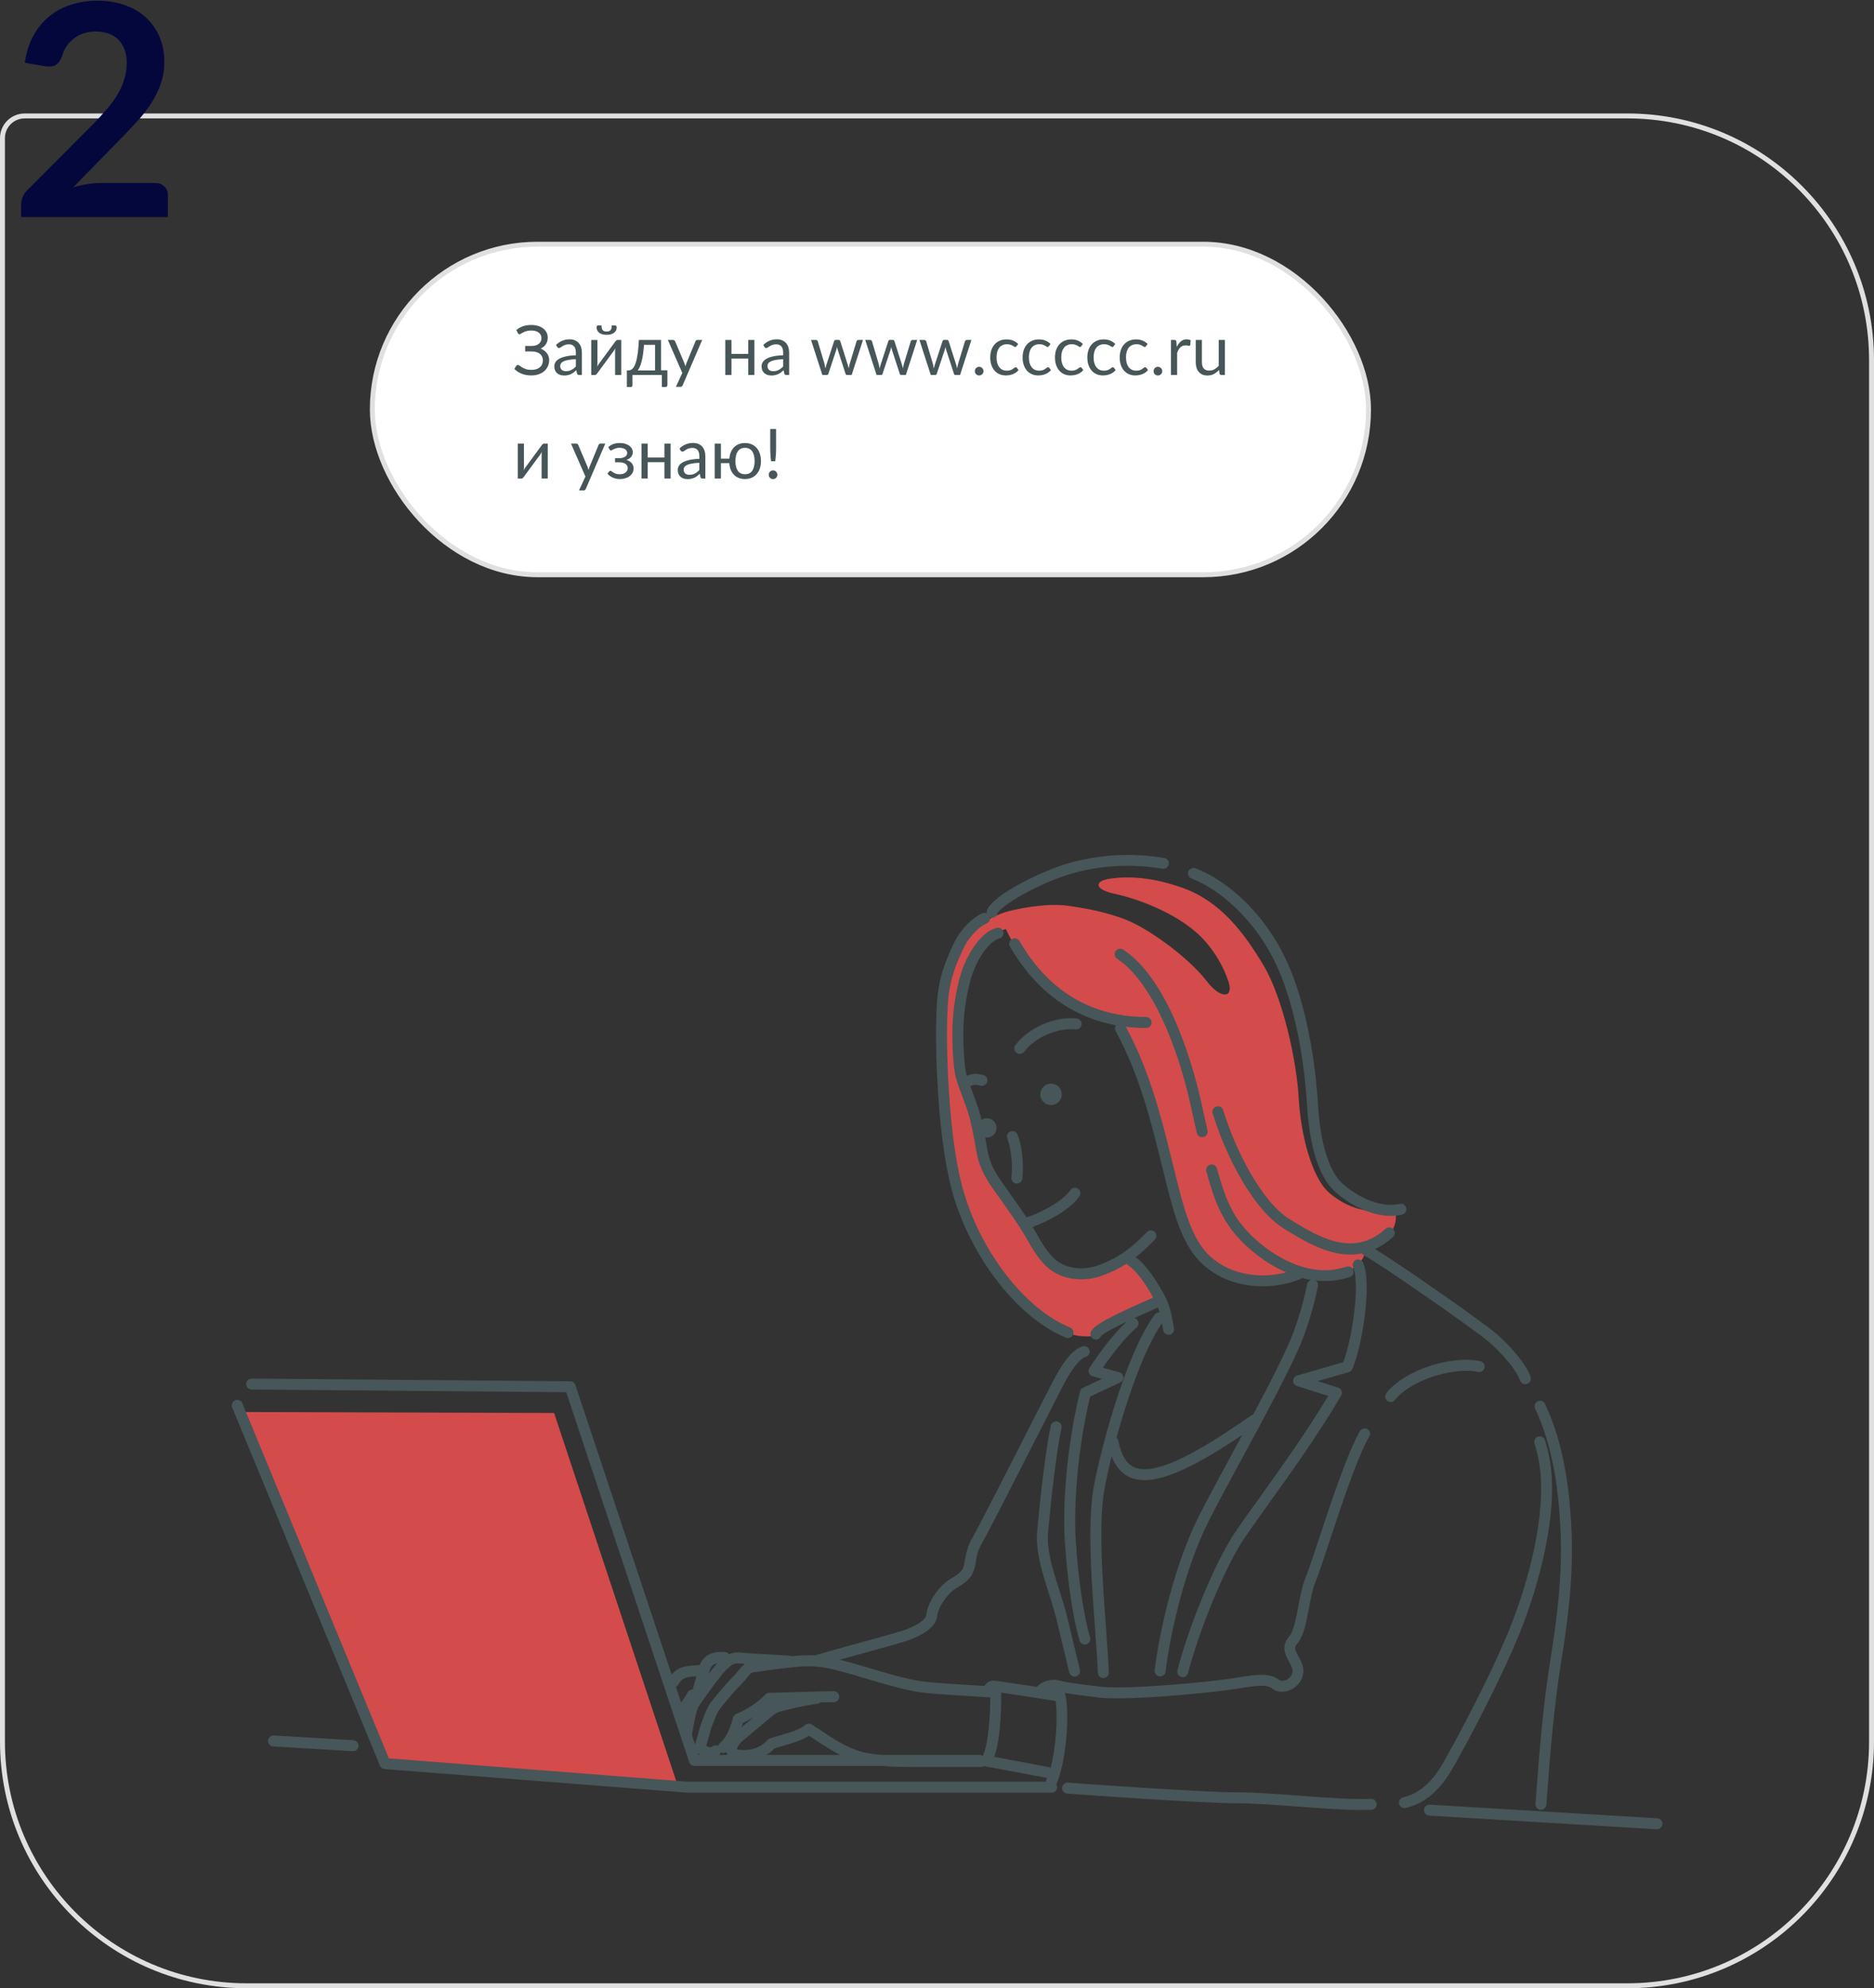 <svg width="380" height="403" viewBox="0 0 380 403" fill="none" xmlns="http://www.w3.org/2000/svg">
<rect x="0" y="0" width="380" height="403" fill="#333333" stroke="none"/>
<path d="M0.5 28C0.5 25.515 2.515 23.5 5 23.5H330C357.338 23.5 379.5 45.662 379.5 73V353C379.5 380.338 357.338 402.5 330 402.5H50C22.662 402.5 0.5 380.338 0.5 353V28Z" stroke="#E0E0E0"/>
<path d="M203.979 188.316C207.875 196.934 216.494 205.348 226.958 207.195C233.322 220.127 235.373 228.95 237.627 238.588C239.881 248.237 242.627 255.751 249.632 258.006C254.168 259.471 258.176 259.546 262.249 258.08C266.711 258.386 269.225 258.488 272.305 257.876C275.385 257.263 276.944 254.768 276.823 253.154C281.953 251.307 283.419 248.766 282.983 245.565C277.24 245.973 273.335 244.953 269.642 241.873C265.95 238.793 263.742 229.84 263.334 222.455C262.926 215.071 260.152 202.315 256.256 195.756C252.359 189.188 247.563 182.749 239.863 179.985C233.61 177.74 228.786 177.6 225.316 178.064C221.605 178.556 222.004 180.3 225.928 181.144C230.892 182.211 238.091 184.976 242.757 189.15C245.939 191.999 248.166 195.997 249.121 199.003C250.198 202.417 247.47 202.454 244.808 199.003C240.781 193.77 232.469 188 228.238 186.386C224.518 184.966 221.002 184.234 216.698 183.612C212.384 183 207.003 184.076 204.535 184.688C202.578 185.18 198.895 186.766 196.297 189.689C193.189 193.195 191.065 200.765 191.223 208.159C191.362 214.728 191.223 225.471 194.117 238.607C196.538 249.573 201.288 257.161 205.686 261.8C209.916 266.262 214.434 271.448 221.615 270.827C227.357 267.134 231.671 264.88 235.567 263.85C233.721 260.362 231.254 256.874 228.999 255.232C224.277 258.108 218.72 259.008 215.148 257.338C211.688 255.723 208.691 249.313 206.224 246.001C203.608 242.485 200.936 238.913 199.915 236.102C198.886 233.282 198.162 230.434 197.605 226.51C197.299 224.329 194.729 220.35 194.525 215.433C194.321 210.506 193.913 201.888 195.759 197.583C197.624 193.242 200.695 189.132 203.979 188.316Z" fill="#D44B4B"/>
<path d="M48.846 286.199L112.357 286.403L137.285 361.511L78.125 357.485L48.846 286.199Z" fill="#D44B4B"/>
<path d="M312.447 366.827C312.419 366.827 312.382 366.827 312.355 366.827C311.742 366.771 311.288 366.233 311.343 365.621C311.436 364.526 311.538 363.218 311.649 361.734C312.132 355.369 312.855 345.749 314.479 335.739C316.91 320.784 316.845 312.416 315.954 303.761C315.221 296.645 313.644 290.513 311.278 285.522C311.019 284.965 311.251 284.306 311.807 284.037C312.364 283.768 313.022 284.009 313.292 284.566C315.769 289.789 317.411 296.172 318.171 303.529C319.247 313.965 318.849 322.788 316.678 336.091C315.063 346.009 314.34 355.564 313.867 361.891C313.755 363.385 313.653 364.702 313.561 365.806C313.505 366.391 313.022 366.827 312.447 366.827Z" fill="#475658"/>
<path d="M281.99 284.186C281.758 284.186 281.517 284.112 281.313 283.954C280.822 283.583 280.738 282.878 281.109 282.395C284.607 277.849 294.032 274.63 300.164 275.892C300.767 276.013 301.157 276.606 301.027 277.209C300.907 277.812 300.322 278.202 299.71 278.072C294.478 276.996 285.822 279.918 282.872 283.75C282.649 284.037 282.324 284.186 281.99 284.186Z" fill="#475658"/>
<path d="M277.278 289.678C276.749 289.372 276.062 289.548 275.756 290.086C273.233 294.446 269.847 304.66 267.379 312.119C266.284 315.431 265.338 318.298 264.828 319.513C264.067 321.331 263.659 323.539 263.251 325.664C262.787 328.113 262.314 330.655 261.386 331.731C259.67 333.735 260.699 335.581 261.377 336.806C261.748 337.474 262.1 338.114 262.1 338.708C262.1 339.515 261.469 340.183 260.838 340.489C260.616 340.591 259.846 340.906 259.298 340.47C257.443 338.986 254.678 339.422 250.856 340.034L249.548 340.238C245.058 340.934 228.582 342.511 223.173 341.88C217.616 341.231 215.798 340.906 214.666 340.6C213.293 340.229 211.243 340.739 210.241 341.917C206.697 341.379 202.457 340.739 201.743 340.674C201.158 340.619 200.203 340.702 199.646 341.723C199.015 341.686 198.329 341.639 197.605 341.602C194.433 341.407 190.49 341.175 187.688 340.897C184.552 340.582 179.32 339.014 175.498 337.873C174.125 337.464 172.928 337.103 172.056 336.871C171.425 336.704 170.841 336.555 170.275 336.407C171.592 336.036 173.067 335.637 174.524 335.238C179.088 333.986 183.393 332.798 184.571 332.343C188.031 331.008 189.877 329.365 190.054 327.454C190.184 326.072 191.909 323.066 193.941 321.897C196.464 320.45 197.169 319.393 197.587 317.945C197.698 317.574 197.763 317.157 197.847 316.684C198.032 315.561 198.273 314.169 199.117 312.796C200.027 311.312 206.335 298.936 210.937 289.891C213.163 285.522 214.916 282.08 215.445 281.069C216.772 278.545 218.507 275.576 220.195 275.02C220.78 274.825 221.095 274.194 220.9 273.61C220.705 273.025 220.075 272.71 219.49 272.905C217.078 273.712 215.176 276.801 213.479 280.029C212.94 281.059 211.178 284.51 208.951 288.88C204.619 297.378 198.078 310.217 197.216 311.628C196.139 313.372 195.861 315.069 195.648 316.313C195.583 316.721 195.518 317.083 195.444 317.333C195.23 318.066 195.054 318.697 192.837 319.968C190.221 321.461 188.041 325.052 187.836 327.25C187.753 328.206 186.269 329.301 183.773 330.265C182.697 330.683 178.04 331.963 173.93 333.086C170.154 334.125 166.582 335.108 165.284 335.544C164.606 335.498 163.92 335.488 163.168 335.516C162.417 335.544 161.508 335.618 160.534 335.711C160.515 335.702 160.506 335.692 160.487 335.683C160.228 335.6 159.921 335.572 156.183 335.359C153.863 335.229 151.229 335.08 150.273 334.969C149.262 334.848 148.483 335.006 147.833 335.294C147.648 335.052 147.379 334.885 147.045 334.858C143.714 334.589 142.415 336.11 141.905 337.483L141.627 337.502C139.113 337.659 137.582 337.761 136.2 339.431L116.681 280.735C116.532 280.28 116.105 279.974 115.632 279.974L51.045 279.426H51.035C50.423 279.426 49.931 279.918 49.922 280.53C49.913 281.143 50.414 281.644 51.026 281.653L114.816 282.191L138.018 351.946C138.027 352.02 138.064 352.076 138.083 352.141L139.753 357.169C139.901 357.624 140.328 357.93 140.81 357.93H178.698C180.981 358.125 183.346 358.153 185.406 358.153C185.833 358.153 186.25 358.153 186.649 358.153H198.978C199.201 358.153 199.396 358.069 199.563 357.958C199.628 357.986 199.693 358.004 199.758 358.023L212.05 360.323C212.115 360.333 212.189 360.342 212.254 360.342C212.282 360.342 212.31 360.333 212.337 360.323C212.263 360.5 212.198 360.676 212.124 360.834C212.078 360.926 212.068 361.028 212.05 361.13H139.41L78.848 356.408L49.143 284.436C48.911 283.87 48.252 283.601 47.686 283.833C47.12 284.065 46.851 284.714 47.083 285.29L77.049 357.893C77.206 358.282 77.577 358.542 77.995 358.579L139.326 363.357H213.247C213.859 363.357 214.36 362.856 214.36 362.244C214.36 362.03 214.286 361.854 214.184 361.687C216.15 357.41 217.06 347.233 215.937 343.151C217.291 343.393 219.342 343.671 222.886 344.088C223.85 344.2 225.103 344.246 226.559 344.246C233.935 344.246 246.283 342.984 249.854 342.437L251.172 342.233C254.437 341.713 256.794 341.342 257.879 342.205C258.918 343.04 260.412 343.142 261.766 342.493C263.306 341.75 264.29 340.266 264.29 338.708C264.29 337.529 263.751 336.565 263.278 335.72C262.518 334.357 262.397 333.921 263.037 333.178C264.345 331.648 264.855 328.939 265.403 326.072C265.783 324.059 266.173 321.972 266.841 320.367C267.379 319.068 268.297 316.312 269.448 312.815C271.888 305.449 275.227 295.355 277.639 291.19C277.992 290.67 277.816 289.984 277.278 289.678ZM144.011 338.309C144.178 337.836 144.521 337.325 145.468 337.13C145.022 337.585 144.382 338.383 143.686 339.283C143.798 338.93 143.909 338.596 144.011 338.309ZM139.456 343.003L139.252 343.355C138.955 343.856 138.565 344.497 138.129 345.118L137.063 341.917C137.229 341.825 137.387 341.695 137.489 341.519C138.352 340.099 138.899 339.923 141.219 339.765C141.042 340.387 140.857 341.036 140.671 341.686C140.597 341.955 140.523 342.224 140.449 342.474C140.059 342.456 139.669 342.632 139.456 343.003ZM141.645 355.713L141.516 355.332C141.618 355.434 141.729 355.536 141.85 355.638C141.887 355.666 141.933 355.694 141.97 355.722H141.645V355.713ZM142.332 348.959C141.998 349.831 141.71 350.888 141.46 351.816C141.293 352.438 141.135 353.032 141.005 353.356C140.977 353.43 140.959 353.514 140.94 353.597L140.3 351.659C140.365 351.334 140.43 350.972 140.504 350.555C140.764 349.089 141.209 346.621 141.673 345.888C142.536 344.534 146.265 339.376 147.184 338.541L147.462 338.29C148.381 337.455 148.835 337.028 150.041 337.168C150.292 337.195 150.644 337.233 151.062 337.26C150.533 337.613 150.153 338.077 149.772 338.559C149.466 338.94 149.114 339.376 148.613 339.886C146.646 341.853 144.484 344.617 144.243 344.933C143.473 345.925 143.018 347.131 142.536 348.412L142.332 348.959ZM145.82 355.713C145.996 355.573 146.108 355.379 146.173 355.184C146.33 355.258 146.497 355.314 146.664 355.314C146.887 355.314 147.1 355.239 147.286 355.1C147.332 355.323 147.407 355.527 147.518 355.713H145.82ZM155.403 355.713C155.997 355.36 156.572 354.924 157.064 354.386C157.658 354.191 158.298 354.006 158.966 353.811C160.775 353.291 162.64 352.753 164.05 351.816C164.384 352.039 164.718 352.262 165.061 352.484C166.777 353.625 168.521 354.776 170.358 355.713H155.403ZM199.294 355.917C199.117 355.796 198.913 355.713 198.681 355.713H178.884C177.594 355.601 176.342 355.444 175.219 355.193C172.112 354.507 169.152 352.54 166.286 350.638C165.72 350.258 165.163 349.887 164.606 349.534C164.189 349.265 163.642 349.302 163.271 349.636C162.185 350.582 160.237 351.139 158.354 351.686C157.584 351.909 156.795 352.132 156.062 352.391C155.877 352.456 155.7 352.577 155.58 352.725C153.687 354.98 150.292 354.878 149.448 354.572C149.475 354.265 149.809 353.495 150.561 352.874L156.146 348.217C157.185 347.345 157.5 347.085 158.483 346.834C159.782 346.51 163.243 345.647 165.794 345.331C166.026 345.304 166.211 345.192 166.369 345.053C167.399 345.025 168.336 345.016 169.059 345.016C169.672 345.016 170.173 344.515 170.173 343.903C170.173 343.291 169.672 342.79 169.059 342.79C167.25 342.79 164.161 342.892 161.443 342.975C159.17 343.049 157.027 343.114 155.997 343.114C155.691 343.114 155.403 343.244 155.19 343.467C153.288 345.48 150.477 346.983 149.392 347.345C149.039 347.465 148.77 347.753 148.668 348.105C147.945 350.749 147.11 352.373 145.941 353.365C145.774 353.505 145.681 353.69 145.625 353.885C145.264 353.699 144.809 353.718 144.466 353.978C144.243 354.145 143.965 354.136 143.77 354.108C143.529 354.061 143.325 353.959 143.204 353.876C143.334 353.477 143.464 352.985 143.621 352.419C143.863 351.538 144.122 350.545 144.419 349.785L144.633 349.228C145.069 348.068 145.449 347.057 146.015 346.333C146.247 346.037 148.334 343.365 150.208 341.5C150.802 340.906 151.201 340.396 151.535 339.988C152.156 339.209 152.305 339.042 152.871 338.958L153.214 338.912C155.005 338.652 160.469 337.863 163.289 337.761C166.174 337.659 168.197 338.151 171.527 339.042C172.381 339.264 173.55 339.617 174.904 340.025C178.81 341.194 184.153 342.799 187.512 343.133C190.351 343.42 194.321 343.652 197.512 343.847C198.765 343.921 199.906 343.986 200.806 344.051C200.815 346.853 200.5 353.393 199.294 355.917ZM150.375 350.1C150.477 349.794 150.57 349.497 150.654 349.209C151.238 348.959 151.971 348.588 152.75 348.124L150.375 350.1ZM213.015 358.412C212.866 358.282 212.699 358.18 212.504 358.143L201.622 356.102C203.042 352.122 203.06 344.617 202.995 343.086C205.843 343.495 211.846 344.413 214.054 344.766C214.545 347.994 214.128 354.238 213.015 358.412Z" fill="#475658"/>
<path d="M217.895 339.83C217.394 339.83 216.939 339.496 216.818 338.986C216.586 338.049 216.327 336.964 215.965 335.442C215.557 333.744 215.019 331.49 214.239 328.28C213.785 326.434 213.191 324.56 212.616 322.751C211.308 318.65 209.944 314.401 210.315 310.301C210.946 303.371 212.05 293.621 213.08 288.973C213.21 288.37 213.803 287.999 214.406 288.129C215.009 288.258 215.38 288.852 215.251 289.455C214.239 294.001 213.154 303.631 212.532 310.496C212.198 314.142 213.432 317.992 214.731 322.064C215.325 323.911 215.928 325.822 216.401 327.751C217.18 330.97 217.718 333.225 218.126 334.923C218.488 336.435 218.748 337.511 218.98 338.448C219.128 339.042 218.767 339.645 218.173 339.802C218.071 339.821 217.978 339.83 217.895 339.83Z" fill="#475658"/>
<path d="M284.783 366.502C284.273 366.502 283.818 366.149 283.697 365.639C283.558 365.036 283.939 364.442 284.532 364.303C287.575 363.607 290.219 361.4 292.381 357.744C294.181 354.692 301.89 340.591 306.139 330.071C310.026 320.432 313.653 306.655 312.16 296.905C311.937 295.43 311.603 293.982 311.167 292.581C310.982 291.997 311.316 291.366 311.9 291.19C312.485 291.004 313.115 291.338 313.292 291.923C313.755 293.426 314.117 294.984 314.358 296.571C315.917 306.766 312.197 320.988 308.198 330.905C304.181 340.869 296.723 354.757 294.292 358.876C291.806 363.088 288.689 365.639 285.015 366.474C284.95 366.493 284.866 366.502 284.783 366.502Z" fill="#475658"/>
<path d="M276.099 366.873C272.5 366.873 267.75 366.521 263.13 366.177C258.556 365.834 254.242 365.519 251.042 365.519C243.62 365.519 218.08 363.691 216.373 363.543C215.761 363.487 215.306 362.949 215.362 362.337C215.417 361.724 215.974 361.288 216.568 361.325C218.219 361.474 243.861 363.292 251.042 363.292C254.326 363.292 258.686 363.617 263.297 363.96C268.761 364.368 274.411 364.786 277.983 364.609C278.549 364.582 279.114 365.055 279.152 365.667C279.179 366.279 278.706 366.799 278.094 366.836C277.482 366.855 276.814 366.873 276.099 366.873Z" fill="#475658"/>
<path d="M71.594 354.952C71.575 354.952 71.547 354.952 71.529 354.952L55.396 353.987C54.783 353.95 54.31 353.421 54.347 352.809C54.384 352.197 54.913 351.733 55.525 351.761L71.659 352.725C72.271 352.763 72.744 353.291 72.707 353.904C72.67 354.497 72.178 354.952 71.594 354.952Z" fill="#475658"/>
<path d="M335.993 370.779C335.974 370.779 335.946 370.779 335.928 370.779L289.802 368.014C289.19 367.977 288.716 367.448 288.754 366.836C288.791 366.224 289.329 365.76 289.932 365.788L336.058 368.552C336.67 368.589 337.143 369.118 337.106 369.73C337.06 370.324 336.577 370.779 335.993 370.779Z" fill="#475658"/>
<path d="M282.018 246.446C277.37 246.446 272.658 243.487 270.329 241.168C267.379 238.217 265.496 232.122 265.032 224.033C264.781 219.709 263.557 204.792 258.157 194.244C253.751 185.634 246.672 179.929 241.625 178.092C241.05 177.879 240.753 177.239 240.957 176.663C241.171 176.088 241.802 175.791 242.386 175.995C247.451 177.832 255.133 183.454 260.143 193.232C265.746 204.161 266.998 219.477 267.258 223.903C267.685 231.343 269.383 237.067 271.906 239.59C274.17 241.854 279.411 245.055 283.809 244.016C284.412 243.876 285.005 244.248 285.154 244.841C285.293 245.444 284.931 246.038 284.328 246.186C283.567 246.363 282.797 246.446 282.018 246.446Z" fill="#475658"/>
<path d="M243.769 230.489C243.258 230.489 242.804 230.137 242.683 229.627C242.349 228.161 242.015 226.649 241.672 225.099L241.375 223.754C238.898 212.622 233.703 199.04 226.532 194.336C226.021 194.002 225.873 193.306 226.216 192.796C226.55 192.286 227.246 192.138 227.756 192.481C237.479 198.864 242.303 217.668 243.546 223.272L243.843 224.617C244.186 226.166 244.52 227.678 244.854 229.135C244.993 229.738 244.613 230.332 244.019 230.471C243.936 230.48 243.852 230.489 243.769 230.489Z" fill="#475658"/>
<path d="M236.106 173.908C231.662 173.166 224.769 172.73 217.124 174.836C211.066 176.506 201.029 181.552 200.11 184.614C200.064 184.781 200.064 184.948 200.082 185.106C199.823 185.004 199.535 184.994 199.257 185.096C197.448 185.82 194.85 188.158 193.403 191.219C192.178 193.808 190.323 197.723 189.998 203.205C189.692 208.363 189.775 212.631 189.989 217.455C190.416 227.242 191.464 235.453 193.004 241.205C196.576 254.545 206.317 267.144 216.16 271.142C216.299 271.198 216.438 271.226 216.577 271.226C217.013 271.226 217.431 270.966 217.607 270.53C217.839 269.964 217.56 269.314 216.995 269.082C207.745 265.325 198.561 253.358 195.147 240.629C193.644 235.035 192.633 226.992 192.206 217.362C192.002 212.603 191.918 208.401 192.215 203.335C192.512 198.279 194.182 194.745 195.407 192.165C196.668 189.494 198.895 187.629 200.073 187.156C200.574 186.952 200.825 186.432 200.732 185.922C200.769 185.941 200.797 185.968 200.843 185.978C200.954 186.005 201.056 186.024 201.158 186.024C201.641 186.024 202.077 185.709 202.225 185.226C202.68 183.705 210.816 178.853 217.7 176.96C224.945 174.956 231.504 175.374 235.716 176.079C236.319 176.181 236.894 175.773 236.996 175.16C237.117 174.585 236.709 174.01 236.106 173.908Z" fill="#475658"/>
<path d="M206.79 213.614C206.558 213.614 206.317 213.54 206.113 213.382C205.621 213.011 205.528 212.315 205.899 211.824C208.608 208.261 213.961 205.942 218.34 206.434C218.952 206.499 219.388 207.055 219.323 207.668C219.258 208.28 218.693 208.716 218.09 208.651C214.499 208.252 209.907 210.237 207.671 213.178C207.458 213.466 207.124 213.614 206.79 213.614Z" fill="#475658"/>
<path d="M206.196 239.906C206.15 239.906 206.103 239.906 206.057 239.897C205.445 239.822 205.018 239.266 205.092 238.653C205.361 236.529 205.111 232.92 204.257 230.786C204.025 230.211 204.303 229.571 204.879 229.339C205.445 229.107 206.094 229.385 206.326 229.961C207.365 232.549 207.606 236.52 207.3 238.932C207.235 239.498 206.753 239.906 206.196 239.906Z" fill="#475658"/>
<path d="M213.126 223.995C214.33 223.995 215.306 223.019 215.306 221.815C215.306 220.611 214.33 219.635 213.126 219.635C211.922 219.635 210.946 220.611 210.946 221.815C210.946 223.019 211.922 223.995 213.126 223.995Z" fill="#475658"/>
<path d="M234.139 249.702C233.693 249.276 232.988 249.285 232.562 249.73C228.665 253.775 225.891 255.306 222.672 256.475C219.722 257.551 216.429 257.18 214.286 255.538C212.523 254.183 211.178 251.808 210.092 249.897L209.777 249.341C209.666 249.137 209.517 248.905 209.378 248.682C212.356 247.671 217.106 245.147 218.887 242.466C219.23 241.956 219.091 241.26 218.581 240.926C218.071 240.583 217.375 240.722 217.041 241.232C215.51 243.524 210.64 246.019 208.144 246.743C206.706 244.581 204.906 242.049 203.737 240.435C201.706 237.614 200.648 235.75 200.156 232.725C200.036 231.983 199.906 231.25 199.767 230.536C199.878 230.554 199.999 230.573 200.119 230.573C201.195 230.573 202.077 229.701 202.077 228.615C202.077 227.539 201.205 226.658 200.119 226.658C199.711 226.658 199.331 226.788 199.015 227.001C198.774 225.962 198.542 225.118 198.375 224.608C198.097 223.782 197.735 222.808 197.364 221.806C197.16 221.268 196.956 220.721 196.761 220.183C197.41 219.83 197.856 219.802 198.839 220.053C199.433 220.201 200.036 219.839 200.184 219.246C200.333 218.652 199.971 218.049 199.377 217.891C198.171 217.594 197.206 217.52 196.037 218.058C195.499 216.203 195.286 211.666 195.36 208.271C195.434 204.884 196.204 199.745 197.531 196.489C198.876 193.205 200.936 190.681 202.652 190.227C203.246 190.069 203.598 189.457 203.441 188.863C203.283 188.269 202.671 187.917 202.077 188.074C199.173 188.854 196.761 192.49 195.472 195.644C193.969 199.318 193.208 204.736 193.134 208.224C193.059 211.824 193.273 216.666 193.931 218.8C194.284 219.941 194.785 221.287 195.267 222.585C195.629 223.559 195.982 224.506 196.251 225.313C196.65 226.5 197.41 229.812 197.939 233.087C198.552 236.863 200.036 239.145 201.91 241.743C203.589 244.062 206.586 248.283 207.829 250.454L208.144 251.001C209.322 253.089 210.797 255.686 212.922 257.31C214.638 258.627 216.902 259.314 219.249 259.314C220.64 259.314 222.069 259.072 223.424 258.581C226.838 257.338 229.973 255.621 234.157 251.289C234.593 250.834 234.575 250.129 234.139 249.702Z" fill="#475658"/>
<path d="M310.36 279.055C309.275 276.152 306.083 272.673 303.467 270.372C300.944 268.164 284.282 256.493 278.827 253.172C280.042 252.606 281.258 251.818 282.464 250.723C282.918 250.305 282.955 249.61 282.538 249.146C282.12 248.691 281.415 248.654 280.961 249.072C274.374 255.046 267.268 250.677 261.534 247.142C255.857 243.654 250.55 233.226 248.027 225.016C247.851 224.431 247.229 224.097 246.635 224.283C246.051 224.459 245.717 225.09 245.902 225.675C248.639 234.562 254.168 245.231 260.393 249.062C264.197 251.4 268.891 254.295 273.817 254.295C274.587 254.295 275.367 254.22 276.137 254.063C276.239 254.211 276.369 254.341 276.536 254.434C279.634 255.983 299.413 269.806 301.983 272.06C304.284 274.074 307.317 277.33 308.254 279.844C308.421 280.289 308.848 280.568 309.293 280.568C309.423 280.568 309.553 280.549 309.683 280.493C310.286 280.271 310.574 279.631 310.36 279.055Z" fill="#475658"/>
<path d="M274.968 255.371C274.402 255.612 274.133 256.261 274.374 256.827C275.914 260.473 274.04 271.856 272.379 276.105L263.019 278.814C262.546 278.953 262.221 279.38 262.212 279.872C262.202 280.363 262.527 280.799 262.991 280.948L269.327 282.943C264.818 290.448 259.493 297.86 255.18 303.881C253.352 306.432 251.766 308.64 250.55 310.431C246.144 316.925 240.893 330.21 238.759 338.55C238.601 339.144 238.963 339.756 239.557 339.904C239.65 339.932 239.742 339.941 239.835 339.941C240.336 339.941 240.781 339.607 240.911 339.106C242.961 331.119 248.175 317.899 252.387 311.692C253.584 309.93 255.161 307.731 256.979 305.189C261.553 298.806 267.249 290.874 271.962 282.878C272.138 282.581 272.166 282.228 272.045 281.913C271.925 281.597 271.665 281.356 271.34 281.254L267.184 279.946L273.511 278.118C273.827 278.026 274.086 277.803 274.216 277.497C276.072 273.322 278.307 260.455 276.424 255.983C276.192 255.399 275.543 255.139 274.968 255.371Z" fill="#475658"/>
<path d="M274.42 257.44C274.226 256.855 273.585 256.549 273.01 256.744C264.67 259.601 256.228 253.321 252.545 249.164C249.641 245.88 248.324 242.438 246.765 236.854C246.598 236.26 245.986 235.917 245.392 236.084C244.798 236.251 244.455 236.863 244.622 237.457C246.264 243.375 247.684 247.031 250.875 250.649C252.981 253.033 256.525 256.029 260.783 257.903C256.089 259.156 249.873 258.692 245.466 254.721C241.561 251.215 240.021 244.925 237.887 236.223C237.071 232.892 236.143 229.107 234.965 225.007C233.091 218.494 230.966 213.123 228.294 208.122C229.63 208.28 230.994 208.363 232.404 208.363C233.016 208.363 233.517 207.862 233.517 207.25C233.517 206.638 233.016 206.137 232.404 206.137C228.341 206.137 224.667 205.441 221.179 204.022C215.297 201.619 210.436 197.147 206.716 190.746C206.409 190.217 205.723 190.032 205.194 190.338C204.665 190.644 204.48 191.331 204.786 191.859C208.757 198.697 213.989 203.474 220.325 206.072C222.255 206.86 224.231 207.436 226.281 207.816C226.059 208.15 226.012 208.586 226.216 208.957C228.869 213.874 230.966 219.171 232.822 225.619C233.99 229.673 234.909 233.43 235.725 236.742C237.952 245.834 239.566 252.402 243.982 256.363C247.461 259.49 251.895 260.724 256.052 260.724C258.825 260.724 261.488 260.176 263.65 259.267C263.789 259.212 263.909 259.128 264.002 259.026C264.605 259.193 265.217 259.332 265.839 259.434C265.459 259.546 265.152 259.852 265.06 260.26C264.382 263.637 263.353 267.208 262.175 270.307C260.755 274.027 257.573 280.234 254.103 286.737C253.955 286.765 253.816 286.82 253.686 286.913C241.347 295.587 233.87 298.946 230.14 297.461C228.461 296.793 227.385 295.068 226.773 292.053C226.717 291.802 226.578 291.598 226.392 291.44C228.628 283.332 232.005 273.452 235.605 268.229C235.614 268.294 235.633 268.368 235.642 268.433C235.716 268.832 235.79 269.231 235.874 269.658C235.976 270.186 236.449 270.548 236.968 270.548C237.043 270.548 237.117 270.539 237.191 270.53C237.794 270.409 238.184 269.825 238.063 269.222C237.98 268.813 237.915 268.424 237.841 268.034C237.516 266.262 237.21 264.592 236.152 262.598C234.955 260.353 232.58 256.345 230.076 254.675C229.565 254.332 228.869 254.471 228.535 254.981C228.192 255.491 228.331 256.187 228.842 256.521C230.28 257.477 232.079 259.824 233.833 262.997C233.48 263.154 233.081 263.331 232.617 263.535C224.528 267.144 221.754 268.693 221.216 269.917C220.965 270.483 221.207 271.17 221.763 271.42C221.921 271.485 222.079 271.522 222.236 271.522C222.654 271.522 223.034 271.29 223.22 270.882C223.637 270.298 226.021 269.064 228.461 267.895C225.799 270.316 222.784 274.38 220.91 277.283C220.715 277.58 220.678 277.951 220.808 278.285C220.938 278.619 221.216 278.87 221.55 278.963L223.452 279.482L219.62 281.273C219.314 281.412 219.091 281.69 219.008 282.015C216.253 293.24 215.464 305.273 215.909 312.203C216.429 320.348 217.551 327.955 218.915 332.538C219.064 333.021 219.5 333.336 219.982 333.336C220.084 333.336 220.195 333.318 220.297 333.29C220.882 333.113 221.225 332.492 221.049 331.907C219.731 327.473 218.637 320.06 218.127 312.073C217.7 305.412 218.451 293.927 221.049 283.072L227.153 280.224C227.58 280.03 227.83 279.584 227.793 279.12C227.756 278.656 227.432 278.267 226.977 278.137L223.637 277.228C225.66 274.25 228.35 270.864 230.474 269.092C230.948 268.702 231.012 267.997 230.614 267.524C230.456 267.329 230.243 267.227 230.02 267.171C231.449 266.513 232.757 265.928 233.536 265.576C234.018 265.362 234.445 265.167 234.816 265.001C234.946 265.353 235.057 265.696 235.159 266.04C234.779 265.993 234.38 266.132 234.13 266.476C227.933 274.964 222.821 295.42 221.754 301.515C220.529 308.501 221.318 319.764 221.735 325.822C221.875 327.835 221.995 329.532 222.106 331.008C222.375 334.718 222.533 336.963 222.617 339.06C222.635 339.663 223.136 340.136 223.73 340.136C223.748 340.136 223.758 340.136 223.767 340.136C224.379 340.118 224.862 339.598 224.843 338.986C224.76 336.843 224.602 334.589 224.333 330.85C224.231 329.375 224.101 327.677 223.962 325.664C223.544 319.708 222.774 308.612 223.943 301.896C224.231 300.272 224.732 297.944 225.409 295.226C226.281 297.406 227.571 298.825 229.333 299.521C230.15 299.846 231.068 300.013 232.098 300.013C236.393 300.013 242.637 297.099 251.905 290.847C251.181 292.192 250.448 293.537 249.734 294.854C247.09 299.725 244.604 304.317 242.971 307.573C238.341 316.823 235.15 330.126 234.139 338.559C234.065 339.171 234.501 339.719 235.113 339.793C235.159 339.802 235.206 339.802 235.243 339.802C235.8 339.802 236.282 339.385 236.347 338.819C237.34 330.562 240.457 317.574 244.965 308.566C246.57 305.347 249.057 300.764 251.691 295.912C256.627 286.811 262.212 276.504 264.271 271.086C265.486 267.876 266.553 264.184 267.258 260.687C267.351 260.223 267.138 259.777 266.767 259.536C267.398 259.61 268.038 259.657 268.687 259.657C270.348 259.657 272.045 259.406 273.743 258.822C274.309 258.655 274.615 258.024 274.42 257.44Z" fill="#475658"/>
<rect x="75.5" y="49.5" width="202" height="67" rx="33.5" fill="white" stroke="#E0E0E0"/>
<path d="M104.7 66.907C105.078 66.571 105.517 66.314 106.016 66.137C106.515 65.96 107.082 65.871 107.717 65.871C108.235 65.871 108.699 65.934 109.11 66.06C109.525 66.186 109.878 66.363 110.167 66.592C110.456 66.821 110.678 67.091 110.832 67.404C110.991 67.717 111.07 68.06 111.07 68.433C111.07 68.937 110.944 69.38 110.692 69.763C110.445 70.146 110.095 70.442 109.642 70.652C109.899 70.759 110.132 70.892 110.342 71.051C110.552 71.205 110.732 71.38 110.881 71.576C111.035 71.772 111.152 71.987 111.231 72.22C111.315 72.453 111.357 72.698 111.357 72.955C111.357 73.394 111.275 73.804 111.112 74.187C110.949 74.57 110.711 74.903 110.398 75.188C110.09 75.468 109.71 75.69 109.257 75.853C108.804 76.016 108.289 76.098 107.71 76.098C106.991 76.098 106.345 75.981 105.771 75.748C105.197 75.51 104.705 75.19 104.294 74.789L104.686 74.145C104.723 74.094 104.77 74.052 104.826 74.019C104.882 73.982 104.943 73.963 105.008 73.963C105.106 73.963 105.223 74.017 105.358 74.124C105.493 74.227 105.666 74.341 105.876 74.467C106.086 74.593 106.34 74.71 106.639 74.817C106.942 74.92 107.311 74.971 107.745 74.971C108.114 74.971 108.443 74.927 108.732 74.838C109.026 74.749 109.271 74.621 109.467 74.453C109.668 74.285 109.819 74.08 109.922 73.837C110.029 73.594 110.083 73.321 110.083 73.018C110.083 72.757 110.032 72.516 109.929 72.297C109.831 72.078 109.686 71.891 109.495 71.737C109.304 71.578 109.07 71.457 108.795 71.373C108.52 71.284 108.209 71.24 107.864 71.24H106.492V70.127H107.808C108.093 70.127 108.356 70.092 108.599 70.022C108.846 69.952 109.056 69.849 109.229 69.714C109.406 69.579 109.544 69.413 109.642 69.217C109.745 69.021 109.796 68.797 109.796 68.545C109.796 68.316 109.749 68.106 109.656 67.915C109.563 67.724 109.427 67.56 109.25 67.425C109.073 67.285 108.856 67.178 108.599 67.103C108.342 67.028 108.051 66.991 107.724 66.991C107.346 66.991 107.024 67.031 106.758 67.11C106.492 67.189 106.268 67.278 106.086 67.376C105.904 67.469 105.755 67.556 105.638 67.635C105.526 67.714 105.428 67.754 105.344 67.754C105.269 67.754 105.209 67.738 105.162 67.705C105.115 67.672 105.071 67.619 105.029 67.544L104.7 66.907ZM116.773 72.808C116.199 72.827 115.709 72.873 115.303 72.948C114.902 73.018 114.573 73.111 114.316 73.228C114.064 73.345 113.88 73.482 113.763 73.641C113.651 73.8 113.595 73.977 113.595 74.173C113.595 74.36 113.626 74.521 113.686 74.656C113.747 74.791 113.829 74.903 113.931 74.992C114.039 75.076 114.162 75.139 114.302 75.181C114.447 75.218 114.601 75.237 114.764 75.237C114.984 75.237 115.184 75.216 115.366 75.174C115.548 75.127 115.719 75.062 115.877 74.978C116.041 74.894 116.195 74.794 116.339 74.677C116.489 74.56 116.633 74.427 116.773 74.278V72.808ZM112.748 69.91C113.14 69.532 113.563 69.25 114.015 69.063C114.468 68.876 114.97 68.783 115.52 68.783C115.917 68.783 116.269 68.848 116.577 68.979C116.885 69.11 117.144 69.292 117.354 69.525C117.564 69.758 117.723 70.041 117.83 70.372C117.938 70.703 117.991 71.067 117.991 71.464V76H117.438C117.317 76 117.224 75.981 117.158 75.944C117.093 75.902 117.042 75.823 117.004 75.706L116.864 75.034C116.678 75.207 116.496 75.361 116.318 75.496C116.141 75.627 115.954 75.739 115.758 75.832C115.562 75.921 115.352 75.988 115.128 76.035C114.909 76.086 114.664 76.112 114.393 76.112C114.118 76.112 113.859 76.075 113.616 76C113.374 75.921 113.161 75.804 112.979 75.65C112.802 75.496 112.66 75.302 112.552 75.069C112.45 74.831 112.398 74.551 112.398 74.229C112.398 73.949 112.475 73.681 112.629 73.424C112.783 73.163 113.033 72.932 113.378 72.731C113.724 72.53 114.174 72.367 114.729 72.241C115.285 72.11 115.966 72.036 116.773 72.017V71.464C116.773 70.913 116.654 70.498 116.416 70.218C116.178 69.933 115.831 69.791 115.373 69.791C115.065 69.791 114.806 69.831 114.596 69.91C114.391 69.985 114.211 70.071 114.057 70.169C113.908 70.262 113.777 70.349 113.665 70.428C113.558 70.503 113.451 70.54 113.343 70.54C113.259 70.54 113.187 70.519 113.126 70.477C113.066 70.43 113.014 70.374 112.972 70.309L112.748 69.91ZM125.972 68.909V76H124.726V71.184C124.726 71.091 124.731 70.99 124.74 70.883C124.75 70.776 124.761 70.668 124.775 70.561C124.733 70.654 124.691 70.741 124.649 70.82C124.607 70.899 124.563 70.972 124.516 71.037L121.093 75.692C121.042 75.767 120.977 75.839 120.897 75.909C120.823 75.974 120.739 76.007 120.645 76.007H119.889V68.916H121.142V73.732C121.142 73.821 121.138 73.919 121.128 74.026C121.119 74.129 121.107 74.234 121.093 74.341C121.135 74.252 121.177 74.171 121.219 74.096C121.261 74.017 121.303 73.944 121.345 73.879L124.768 69.224C124.82 69.149 124.885 69.079 124.964 69.014C125.044 68.944 125.13 68.909 125.223 68.909H125.972ZM123.011 67.194C123.203 67.194 123.364 67.173 123.494 67.131C123.625 67.084 123.73 67.012 123.809 66.914C123.893 66.816 123.954 66.69 123.991 66.536C124.029 66.382 124.047 66.193 124.047 65.969H124.775C124.864 65.969 124.932 66.009 124.978 66.088C125.025 66.167 125.048 66.254 125.048 66.347C125.048 66.58 125.002 66.79 124.908 66.977C124.815 67.164 124.68 67.325 124.502 67.46C124.33 67.591 124.117 67.691 123.865 67.761C123.613 67.831 123.329 67.866 123.011 67.866C122.694 67.866 122.409 67.831 122.157 67.761C121.905 67.691 121.691 67.591 121.513 67.46C121.341 67.325 121.208 67.164 121.114 66.977C121.021 66.79 120.974 66.58 120.974 66.347C120.974 66.254 120.998 66.167 121.044 66.088C121.091 66.009 121.159 65.969 121.247 65.969H121.975C121.975 66.193 121.994 66.382 122.031 66.536C122.069 66.69 122.127 66.816 122.206 66.914C122.29 67.012 122.398 67.084 122.528 67.131C122.659 67.173 122.82 67.194 123.011 67.194ZM132.828 75.09V69.889H130.581C130.534 70.617 130.469 71.261 130.385 71.821C130.301 72.381 130.203 72.873 130.091 73.298C129.984 73.718 129.862 74.075 129.727 74.369C129.596 74.663 129.459 74.903 129.314 75.09H132.828ZM135.334 75.055V78.058C135.334 78.179 135.299 78.273 135.229 78.338C135.164 78.408 135.077 78.443 134.97 78.443H134.207V76H128.243V78.086C128.243 78.175 128.215 78.256 128.159 78.331C128.108 78.406 128.021 78.443 127.9 78.443H127.116V75.09H127.347C127.51 75.09 127.671 75.062 127.83 75.006C127.993 74.95 128.15 74.845 128.299 74.691C128.448 74.532 128.588 74.311 128.719 74.026C128.854 73.741 128.976 73.37 129.083 72.913C129.19 72.456 129.284 71.9 129.363 71.247C129.442 70.589 129.505 69.81 129.552 68.909H134.039V75.055H135.334ZM142.386 68.909L138.431 78.093C138.389 78.186 138.336 78.261 138.27 78.317C138.21 78.373 138.114 78.401 137.983 78.401H137.059L138.354 75.587L135.428 68.909H136.506C136.614 68.909 136.698 68.937 136.758 68.993C136.824 69.044 136.868 69.103 136.891 69.168L138.788 73.634C138.863 73.83 138.926 74.035 138.977 74.25C139.043 74.031 139.113 73.823 139.187 73.627L141.028 69.168C141.056 69.093 141.103 69.033 141.168 68.986C141.238 68.935 141.315 68.909 141.399 68.909H142.386ZM152.977 68.909V76H151.724V72.682H148.322V76H147.069V68.909H148.322V71.737H151.724V68.909H152.977ZM158.801 72.808C158.227 72.827 157.737 72.873 157.331 72.948C156.929 73.018 156.6 73.111 156.344 73.228C156.092 73.345 155.907 73.482 155.791 73.641C155.679 73.8 155.623 73.977 155.623 74.173C155.623 74.36 155.653 74.521 155.714 74.656C155.774 74.791 155.856 74.903 155.959 74.992C156.066 75.076 156.19 75.139 156.33 75.181C156.474 75.218 156.628 75.237 156.792 75.237C157.011 75.237 157.212 75.216 157.394 75.174C157.576 75.127 157.746 75.062 157.905 74.978C158.068 74.894 158.222 74.794 158.367 74.677C158.516 74.56 158.661 74.427 158.801 74.278V72.808ZM154.776 69.91C155.168 69.532 155.59 69.25 156.043 69.063C156.495 68.876 156.997 68.783 157.548 68.783C157.944 68.783 158.297 68.848 158.605 68.979C158.913 69.11 159.172 69.292 159.382 69.525C159.592 69.758 159.75 70.041 159.858 70.372C159.965 70.703 160.019 71.067 160.019 71.464V76H159.466C159.344 76 159.251 75.981 159.186 75.944C159.12 75.902 159.069 75.823 159.032 75.706L158.892 75.034C158.705 75.207 158.523 75.361 158.346 75.496C158.168 75.627 157.982 75.739 157.786 75.832C157.59 75.921 157.38 75.988 157.156 76.035C156.936 76.086 156.691 76.112 156.421 76.112C156.145 76.112 155.886 76.075 155.644 76C155.401 75.921 155.189 75.804 155.007 75.65C154.829 75.496 154.687 75.302 154.58 75.069C154.477 74.831 154.426 74.551 154.426 74.229C154.426 73.949 154.503 73.681 154.657 73.424C154.811 73.163 155.06 72.932 155.406 72.731C155.751 72.53 156.201 72.367 156.757 72.241C157.312 72.11 157.993 72.036 158.801 72.017V71.464C158.801 70.913 158.682 70.498 158.444 70.218C158.206 69.933 157.858 69.791 157.401 69.791C157.093 69.791 156.834 69.831 156.624 69.91C156.418 69.985 156.239 70.071 156.085 70.169C155.935 70.262 155.805 70.349 155.693 70.428C155.585 70.503 155.478 70.54 155.371 70.54C155.287 70.54 155.214 70.519 155.154 70.477C155.093 70.43 155.042 70.374 155 70.309L154.776 69.91ZM174.991 68.909L172.695 76H171.708C171.586 76 171.502 75.921 171.456 75.762L169.888 70.953C169.85 70.846 169.82 70.738 169.797 70.631C169.773 70.519 169.75 70.409 169.727 70.302C169.703 70.409 169.68 70.519 169.657 70.631C169.633 70.738 169.603 70.848 169.566 70.96L167.97 75.762C167.928 75.921 167.834 76 167.69 76H166.752L164.456 68.909H165.436C165.534 68.909 165.615 68.935 165.681 68.986C165.751 69.037 165.797 69.098 165.821 69.168L167.179 73.732C167.258 74.068 167.321 74.385 167.368 74.684C167.41 74.53 167.452 74.374 167.494 74.215C167.54 74.056 167.589 73.895 167.641 73.732L169.139 69.14C169.162 69.07 169.202 69.012 169.258 68.965C169.318 68.918 169.391 68.895 169.475 68.895H170.021C170.114 68.895 170.191 68.918 170.252 68.965C170.312 69.012 170.354 69.07 170.378 69.14L171.841 73.732C171.892 73.895 171.939 74.056 171.981 74.215C172.023 74.374 172.062 74.53 172.1 74.684C172.123 74.53 172.151 74.376 172.184 74.222C172.221 74.063 172.261 73.9 172.303 73.732L173.689 69.168C173.712 69.093 173.756 69.033 173.822 68.986C173.887 68.935 173.964 68.909 174.053 68.909H174.991ZM185.983 68.909L183.687 76H182.7C182.578 76 182.494 75.921 182.448 75.762L180.88 70.953C180.842 70.846 180.812 70.738 180.789 70.631C180.765 70.519 180.742 70.409 180.719 70.302C180.695 70.409 180.672 70.519 180.649 70.631C180.625 70.738 180.595 70.848 180.558 70.96L178.962 75.762C178.92 75.921 178.826 76 178.682 76H177.744L175.448 68.909H176.428C176.526 68.909 176.607 68.935 176.673 68.986C176.743 69.037 176.789 69.098 176.813 69.168L178.171 73.732C178.25 74.068 178.313 74.385 178.36 74.684C178.402 74.53 178.444 74.374 178.486 74.215C178.532 74.056 178.581 73.895 178.633 73.732L180.131 69.14C180.154 69.07 180.194 69.012 180.25 68.965C180.31 68.918 180.383 68.895 180.467 68.895H181.013C181.106 68.895 181.183 68.918 181.244 68.965C181.304 69.012 181.346 69.07 181.37 69.14L182.833 73.732C182.884 73.895 182.931 74.056 182.973 74.215C183.015 74.374 183.054 74.53 183.092 74.684C183.115 74.53 183.143 74.376 183.176 74.222C183.213 74.063 183.253 73.9 183.295 73.732L184.681 69.168C184.704 69.093 184.748 69.033 184.814 68.986C184.879 68.935 184.956 68.909 185.045 68.909H185.983ZM196.975 68.909L194.679 76H193.692C193.571 76 193.487 75.921 193.44 75.762L191.872 70.953C191.835 70.846 191.804 70.738 191.781 70.631C191.758 70.519 191.734 70.409 191.711 70.302C191.688 70.409 191.664 70.519 191.641 70.631C191.618 70.738 191.587 70.848 191.55 70.96L189.954 75.762C189.912 75.921 189.819 76 189.674 76H188.736L186.44 68.909H187.42C187.518 68.909 187.6 68.935 187.665 68.986C187.735 69.037 187.782 69.098 187.805 69.168L189.163 73.732C189.242 74.068 189.305 74.385 189.352 74.684C189.394 74.53 189.436 74.374 189.478 74.215C189.525 74.056 189.574 73.895 189.625 73.732L191.123 69.14C191.146 69.07 191.186 69.012 191.242 68.965C191.303 68.918 191.375 68.895 191.459 68.895H192.005C192.098 68.895 192.175 68.918 192.236 68.965C192.297 69.012 192.339 69.07 192.362 69.14L193.825 73.732C193.876 73.895 193.923 74.056 193.965 74.215C194.007 74.374 194.047 74.53 194.084 74.684C194.107 74.53 194.135 74.376 194.168 74.222C194.205 74.063 194.245 73.9 194.287 73.732L195.673 69.168C195.696 69.093 195.741 69.033 195.806 68.986C195.871 68.935 195.948 68.909 196.037 68.909H196.975ZM197.677 75.23C197.677 75.109 197.698 74.994 197.74 74.887C197.787 74.78 197.848 74.686 197.922 74.607C198.002 74.528 198.095 74.465 198.202 74.418C198.31 74.371 198.424 74.348 198.545 74.348C198.667 74.348 198.781 74.371 198.888 74.418C198.996 74.465 199.089 74.528 199.168 74.607C199.248 74.686 199.311 74.78 199.357 74.887C199.404 74.994 199.427 75.109 199.427 75.23C199.427 75.356 199.404 75.473 199.357 75.58C199.311 75.683 199.248 75.774 199.168 75.853C199.089 75.932 198.996 75.993 198.888 76.035C198.781 76.082 198.667 76.105 198.545 76.105C198.424 76.105 198.31 76.082 198.202 76.035C198.095 75.993 198.002 75.932 197.922 75.853C197.848 75.774 197.787 75.683 197.74 75.58C197.698 75.473 197.677 75.356 197.677 75.23ZM206.131 70.169C206.094 70.22 206.056 70.26 206.019 70.288C205.982 70.316 205.93 70.33 205.865 70.33C205.795 70.33 205.718 70.302 205.634 70.246C205.55 70.185 205.445 70.12 205.319 70.05C205.198 69.98 205.046 69.917 204.864 69.861C204.687 69.8 204.467 69.77 204.206 69.77C203.856 69.77 203.548 69.833 203.282 69.959C203.016 70.08 202.792 70.258 202.61 70.491C202.433 70.724 202.297 71.007 202.204 71.338C202.115 71.669 202.071 72.04 202.071 72.451C202.071 72.88 202.12 73.263 202.218 73.599C202.316 73.93 202.454 74.21 202.631 74.439C202.813 74.663 203.03 74.836 203.282 74.957C203.539 75.074 203.826 75.132 204.143 75.132C204.446 75.132 204.696 75.097 204.892 75.027C205.088 74.952 205.249 74.871 205.375 74.782C205.506 74.693 205.613 74.614 205.697 74.544C205.786 74.469 205.872 74.432 205.956 74.432C206.059 74.432 206.138 74.472 206.194 74.551L206.544 75.006C206.39 75.197 206.215 75.361 206.019 75.496C205.823 75.631 205.611 75.746 205.382 75.839C205.158 75.928 204.922 75.993 204.675 76.035C204.428 76.077 204.176 76.098 203.919 76.098C203.476 76.098 203.063 76.016 202.68 75.853C202.302 75.69 201.973 75.454 201.693 75.146C201.413 74.833 201.194 74.451 201.035 73.998C200.876 73.545 200.797 73.03 200.797 72.451C200.797 71.924 200.869 71.436 201.014 70.988C201.163 70.54 201.378 70.155 201.658 69.833C201.943 69.506 202.29 69.252 202.701 69.07C203.116 68.888 203.592 68.797 204.129 68.797C204.628 68.797 205.067 68.879 205.445 69.042C205.828 69.201 206.166 69.427 206.46 69.721L206.131 70.169ZM212.693 70.169C212.656 70.22 212.619 70.26 212.581 70.288C212.544 70.316 212.493 70.33 212.427 70.33C212.357 70.33 212.28 70.302 212.196 70.246C212.112 70.185 212.007 70.12 211.881 70.05C211.76 69.98 211.608 69.917 211.426 69.861C211.249 69.8 211.03 69.77 210.768 69.77C210.418 69.77 210.11 69.833 209.844 69.959C209.578 70.08 209.354 70.258 209.172 70.491C208.995 70.724 208.86 71.007 208.766 71.338C208.678 71.669 208.633 72.04 208.633 72.451C208.633 72.88 208.682 73.263 208.78 73.599C208.878 73.93 209.016 74.21 209.193 74.439C209.375 74.663 209.592 74.836 209.844 74.957C210.101 75.074 210.388 75.132 210.705 75.132C211.009 75.132 211.258 75.097 211.454 75.027C211.65 74.952 211.811 74.871 211.937 74.782C212.068 74.693 212.175 74.614 212.259 74.544C212.348 74.469 212.434 74.432 212.518 74.432C212.621 74.432 212.7 74.472 212.756 74.551L213.106 75.006C212.952 75.197 212.777 75.361 212.581 75.496C212.385 75.631 212.173 75.746 211.944 75.839C211.72 75.928 211.485 75.993 211.237 76.035C210.99 76.077 210.738 76.098 210.481 76.098C210.038 76.098 209.625 76.016 209.242 75.853C208.864 75.69 208.535 75.454 208.255 75.146C207.975 74.833 207.756 74.451 207.597 73.998C207.439 73.545 207.359 73.03 207.359 72.451C207.359 71.924 207.432 71.436 207.576 70.988C207.726 70.54 207.94 70.155 208.22 69.833C208.505 69.506 208.853 69.252 209.263 69.07C209.679 68.888 210.155 68.797 210.691 68.797C211.191 68.797 211.629 68.879 212.007 69.042C212.39 69.201 212.728 69.427 213.022 69.721L212.693 70.169ZM219.256 70.169C219.219 70.22 219.181 70.26 219.144 70.288C219.107 70.316 219.055 70.33 218.99 70.33C218.92 70.33 218.843 70.302 218.759 70.246C218.675 70.185 218.57 70.12 218.444 70.05C218.323 69.98 218.171 69.917 217.989 69.861C217.812 69.8 217.592 69.77 217.331 69.77C216.981 69.77 216.673 69.833 216.407 69.959C216.141 70.08 215.917 70.258 215.735 70.491C215.558 70.724 215.422 71.007 215.329 71.338C215.24 71.669 215.196 72.04 215.196 72.451C215.196 72.88 215.245 73.263 215.343 73.599C215.441 73.93 215.579 74.21 215.756 74.439C215.938 74.663 216.155 74.836 216.407 74.957C216.664 75.074 216.951 75.132 217.268 75.132C217.571 75.132 217.821 75.097 218.017 75.027C218.213 74.952 218.374 74.871 218.5 74.782C218.631 74.693 218.738 74.614 218.822 74.544C218.911 74.469 218.997 74.432 219.081 74.432C219.184 74.432 219.263 74.472 219.319 74.551L219.669 75.006C219.515 75.197 219.34 75.361 219.144 75.496C218.948 75.631 218.736 75.746 218.507 75.839C218.283 75.928 218.047 75.993 217.8 76.035C217.553 76.077 217.301 76.098 217.044 76.098C216.601 76.098 216.188 76.016 215.805 75.853C215.427 75.69 215.098 75.454 214.818 75.146C214.538 74.833 214.319 74.451 214.16 73.998C214.001 73.545 213.922 73.03 213.922 72.451C213.922 71.924 213.994 71.436 214.139 70.988C214.288 70.54 214.503 70.155 214.783 69.833C215.068 69.506 215.415 69.252 215.826 69.07C216.241 68.888 216.717 68.797 217.254 68.797C217.753 68.797 218.192 68.879 218.57 69.042C218.953 69.201 219.291 69.427 219.585 69.721L219.256 70.169ZM225.818 70.169C225.781 70.22 225.744 70.26 225.706 70.288C225.669 70.316 225.618 70.33 225.552 70.33C225.482 70.33 225.405 70.302 225.321 70.246C225.237 70.185 225.132 70.12 225.006 70.05C224.885 69.98 224.733 69.917 224.551 69.861C224.374 69.8 224.155 69.77 223.893 69.77C223.543 69.77 223.235 69.833 222.969 69.959C222.703 70.08 222.479 70.258 222.297 70.491C222.12 70.724 221.985 71.007 221.891 71.338C221.803 71.669 221.758 72.04 221.758 72.451C221.758 72.88 221.807 73.263 221.905 73.599C222.003 73.93 222.141 74.21 222.318 74.439C222.5 74.663 222.717 74.836 222.969 74.957C223.226 75.074 223.513 75.132 223.83 75.132C224.134 75.132 224.383 75.097 224.579 75.027C224.775 74.952 224.936 74.871 225.062 74.782C225.193 74.693 225.3 74.614 225.384 74.544C225.473 74.469 225.559 74.432 225.643 74.432C225.746 74.432 225.825 74.472 225.881 74.551L226.231 75.006C226.077 75.197 225.902 75.361 225.706 75.496C225.51 75.631 225.298 75.746 225.069 75.839C224.845 75.928 224.61 75.993 224.362 76.035C224.115 76.077 223.863 76.098 223.606 76.098C223.163 76.098 222.75 76.016 222.367 75.853C221.989 75.69 221.66 75.454 221.38 75.146C221.1 74.833 220.881 74.451 220.722 73.998C220.564 73.545 220.484 73.03 220.484 72.451C220.484 71.924 220.557 71.436 220.701 70.988C220.851 70.54 221.065 70.155 221.345 69.833C221.63 69.506 221.978 69.252 222.388 69.07C222.804 68.888 223.28 68.797 223.816 68.797C224.316 68.797 224.754 68.879 225.132 69.042C225.515 69.201 225.853 69.427 226.147 69.721L225.818 70.169ZM232.381 70.169C232.344 70.22 232.306 70.26 232.269 70.288C232.232 70.316 232.18 70.33 232.115 70.33C232.045 70.33 231.968 70.302 231.884 70.246C231.8 70.185 231.695 70.12 231.569 70.05C231.448 69.98 231.296 69.917 231.114 69.861C230.937 69.8 230.717 69.77 230.456 69.77C230.106 69.77 229.798 69.833 229.532 69.959C229.266 70.08 229.042 70.258 228.86 70.491C228.683 70.724 228.547 71.007 228.454 71.338C228.365 71.669 228.321 72.04 228.321 72.451C228.321 72.88 228.37 73.263 228.468 73.599C228.566 73.93 228.704 74.21 228.881 74.439C229.063 74.663 229.28 74.836 229.532 74.957C229.789 75.074 230.076 75.132 230.393 75.132C230.696 75.132 230.946 75.097 231.142 75.027C231.338 74.952 231.499 74.871 231.625 74.782C231.756 74.693 231.863 74.614 231.947 74.544C232.036 74.469 232.122 74.432 232.206 74.432C232.309 74.432 232.388 74.472 232.444 74.551L232.794 75.006C232.64 75.197 232.465 75.361 232.269 75.496C232.073 75.631 231.861 75.746 231.632 75.839C231.408 75.928 231.172 75.993 230.925 76.035C230.678 76.077 230.426 76.098 230.169 76.098C229.726 76.098 229.313 76.016 228.93 75.853C228.552 75.69 228.223 75.454 227.943 75.146C227.663 74.833 227.444 74.451 227.285 73.998C227.126 73.545 227.047 73.03 227.047 72.451C227.047 71.924 227.119 71.436 227.264 70.988C227.413 70.54 227.628 70.155 227.908 69.833C228.193 69.506 228.54 69.252 228.951 69.07C229.366 68.888 229.842 68.797 230.379 68.797C230.878 68.797 231.317 68.879 231.695 69.042C232.078 69.201 232.416 69.427 232.71 69.721L232.381 70.169ZM233.922 75.23C233.922 75.109 233.943 74.994 233.985 74.887C234.031 74.78 234.092 74.686 234.167 74.607C234.246 74.528 234.339 74.465 234.447 74.418C234.554 74.371 234.668 74.348 234.79 74.348C234.911 74.348 235.025 74.371 235.133 74.418C235.24 74.465 235.333 74.528 235.413 74.607C235.492 74.686 235.555 74.78 235.602 74.887C235.648 74.994 235.672 75.109 235.672 75.23C235.672 75.356 235.648 75.473 235.602 75.58C235.555 75.683 235.492 75.774 235.413 75.853C235.333 75.932 235.24 75.993 235.133 76.035C235.025 76.082 234.911 76.105 234.79 76.105C234.668 76.105 234.554 76.082 234.447 76.035C234.339 75.993 234.246 75.932 234.167 75.853C234.092 75.774 234.031 75.683 233.985 75.58C233.943 75.473 233.922 75.356 233.922 75.23ZM238.623 70.33C238.847 69.845 239.122 69.467 239.449 69.196C239.776 68.921 240.175 68.783 240.646 68.783C240.795 68.783 240.938 68.799 241.073 68.832C241.213 68.865 241.337 68.916 241.444 68.986L241.353 69.917C241.325 70.034 241.255 70.092 241.143 70.092C241.078 70.092 240.982 70.078 240.856 70.05C240.73 70.022 240.588 70.008 240.429 70.008C240.205 70.008 240.004 70.041 239.827 70.106C239.654 70.171 239.498 70.269 239.358 70.4C239.223 70.526 239.099 70.685 238.987 70.876C238.88 71.063 238.782 71.277 238.693 71.52V76H237.44V68.909H238.154C238.289 68.909 238.383 68.935 238.434 68.986C238.485 69.037 238.52 69.126 238.539 69.252L238.623 70.33ZM248.371 68.909V76H247.629C247.451 76 247.339 75.914 247.293 75.741L247.195 74.978C246.887 75.319 246.541 75.594 246.159 75.804C245.776 76.009 245.337 76.112 244.843 76.112C244.455 76.112 244.112 76.049 243.814 75.923C243.52 75.792 243.272 75.61 243.072 75.377C242.871 75.144 242.719 74.861 242.617 74.53C242.519 74.199 242.47 73.832 242.47 73.431V68.909H243.716V73.431C243.716 73.968 243.837 74.383 244.08 74.677C244.327 74.971 244.703 75.118 245.207 75.118C245.575 75.118 245.918 75.032 246.236 74.859C246.558 74.682 246.854 74.439 247.125 74.131V68.909H248.371ZM111.07 89.909V97H109.824V92.184C109.824 92.091 109.829 91.99 109.838 91.883C109.847 91.776 109.859 91.668 109.873 91.561C109.831 91.654 109.789 91.741 109.747 91.82C109.705 91.899 109.661 91.972 109.614 92.037L106.191 96.692C106.14 96.767 106.074 96.839 105.995 96.909C105.92 96.974 105.836 97.007 105.743 97.007H104.987V89.916H106.24V94.732C106.24 94.821 106.235 94.919 106.226 95.026C106.217 95.129 106.205 95.234 106.191 95.341C106.233 95.252 106.275 95.171 106.317 95.096C106.359 95.017 106.401 94.944 106.443 94.879L109.866 90.224C109.917 90.149 109.983 90.079 110.062 90.014C110.141 89.944 110.228 89.909 110.321 89.909H111.07ZM122.74 89.909L118.785 99.093C118.743 99.186 118.689 99.261 118.624 99.317C118.563 99.373 118.467 99.401 118.337 99.401H117.413L118.708 96.587L115.782 89.909H116.86C116.967 89.909 117.051 89.937 117.112 89.993C117.177 90.044 117.221 90.103 117.245 90.168L119.142 94.634C119.216 94.83 119.279 95.035 119.331 95.25C119.396 95.031 119.466 94.823 119.541 94.627L121.382 90.168C121.41 90.093 121.456 90.033 121.522 89.986C121.592 89.935 121.669 89.909 121.753 89.909H122.74ZM123.338 90.637C123.604 90.385 123.926 90.182 124.304 90.028C124.686 89.874 125.146 89.797 125.683 89.797C126.112 89.797 126.49 89.851 126.817 89.958C127.143 90.061 127.416 90.198 127.636 90.371C127.86 90.544 128.028 90.742 128.14 90.966C128.256 91.185 128.315 91.414 128.315 91.652C128.315 91.792 128.291 91.939 128.245 92.093C128.203 92.247 128.13 92.394 128.028 92.534C127.925 92.674 127.792 92.805 127.629 92.926C127.465 93.047 127.262 93.145 127.02 93.22C127.472 93.355 127.827 93.572 128.084 93.871C128.345 94.17 128.476 94.536 128.476 94.97C128.476 95.297 128.401 95.593 128.252 95.859C128.102 96.12 127.902 96.344 127.65 96.531C127.398 96.713 127.104 96.853 126.768 96.951C126.436 97.049 126.089 97.098 125.725 97.098C125.496 97.098 125.263 97.077 125.025 97.035C124.791 96.993 124.563 96.928 124.339 96.839C124.115 96.746 123.902 96.631 123.702 96.496C123.506 96.361 123.331 96.197 123.177 96.006L123.527 95.551C123.583 95.472 123.662 95.432 123.765 95.432C123.849 95.432 123.937 95.469 124.031 95.544C124.129 95.614 124.248 95.693 124.388 95.782C124.528 95.871 124.698 95.952 124.899 96.027C125.104 96.097 125.354 96.132 125.648 96.132C125.904 96.132 126.133 96.102 126.334 96.041C126.539 95.976 126.712 95.887 126.852 95.775C126.992 95.663 127.099 95.53 127.174 95.376C127.248 95.222 127.286 95.054 127.286 94.872C127.286 94.522 127.139 94.24 126.845 94.025C126.555 93.81 126.114 93.703 125.522 93.703H124.717V92.877H125.522C125.778 92.877 126.009 92.851 126.215 92.8C126.42 92.744 126.595 92.669 126.74 92.576C126.884 92.483 126.994 92.371 127.069 92.24C127.143 92.105 127.181 91.96 127.181 91.806C127.181 91.666 127.148 91.533 127.083 91.407C127.022 91.281 126.926 91.171 126.796 91.078C126.67 90.985 126.511 90.91 126.32 90.854C126.128 90.798 125.904 90.77 125.648 90.77C125.368 90.77 125.13 90.798 124.934 90.854C124.742 90.91 124.579 90.971 124.444 91.036C124.313 91.101 124.206 91.162 124.122 91.218C124.038 91.274 123.965 91.302 123.905 91.302C123.844 91.302 123.793 91.29 123.751 91.267C123.713 91.244 123.671 91.195 123.625 91.12L123.338 90.637ZM135.983 89.909V97H134.73V93.682H131.328V97H130.075V89.909H131.328V92.737H134.73V89.909H135.983ZM141.807 93.808C141.233 93.827 140.743 93.873 140.337 93.948C139.935 94.018 139.606 94.111 139.35 94.228C139.098 94.345 138.913 94.482 138.797 94.641C138.685 94.8 138.629 94.977 138.629 95.173C138.629 95.36 138.659 95.521 138.72 95.656C138.78 95.791 138.862 95.903 138.965 95.992C139.072 96.076 139.196 96.139 139.336 96.181C139.48 96.218 139.634 96.237 139.798 96.237C140.017 96.237 140.218 96.216 140.4 96.174C140.582 96.127 140.752 96.062 140.911 95.978C141.074 95.894 141.228 95.794 141.373 95.677C141.522 95.56 141.667 95.427 141.807 95.278V93.808ZM137.782 90.91C138.174 90.532 138.596 90.25 139.049 90.063C139.501 89.876 140.003 89.783 140.554 89.783C140.95 89.783 141.303 89.848 141.611 89.979C141.919 90.11 142.178 90.292 142.388 90.525C142.598 90.758 142.756 91.041 142.864 91.372C142.971 91.703 143.025 92.067 143.025 92.464V97H142.472C142.35 97 142.257 96.981 142.192 96.944C142.126 96.902 142.075 96.823 142.038 96.706L141.898 96.034C141.711 96.207 141.529 96.361 141.352 96.496C141.174 96.627 140.988 96.739 140.792 96.832C140.596 96.921 140.386 96.988 140.162 97.035C139.942 97.086 139.697 97.112 139.427 97.112C139.151 97.112 138.892 97.075 138.65 97C138.407 96.921 138.195 96.804 138.013 96.65C137.835 96.496 137.693 96.302 137.586 96.069C137.483 95.831 137.432 95.551 137.432 95.229C137.432 94.949 137.509 94.681 137.663 94.424C137.817 94.163 138.066 93.932 138.412 93.731C138.757 93.53 139.207 93.367 139.763 93.241C140.318 93.11 140.999 93.036 141.807 93.017V92.464C141.807 91.913 141.688 91.498 141.45 91.218C141.212 90.933 140.864 90.791 140.407 90.791C140.099 90.791 139.84 90.831 139.63 90.91C139.424 90.985 139.245 91.071 139.091 91.169C138.941 91.262 138.811 91.349 138.699 91.428C138.591 91.503 138.484 91.54 138.377 91.54C138.293 91.54 138.22 91.519 138.16 91.477C138.099 91.43 138.048 91.374 138.006 91.309L137.782 90.91ZM151.069 96.125C151.722 96.125 152.21 95.892 152.532 95.425C152.854 94.954 153.015 94.298 153.015 93.458C153.015 92.613 152.854 91.955 152.532 91.484C152.21 91.013 151.722 90.777 151.069 90.777C150.415 90.777 149.928 91.013 149.606 91.484C149.284 91.955 149.123 92.613 149.123 93.458C149.123 94.298 149.284 94.954 149.606 95.425C149.928 95.892 150.415 96.125 151.069 96.125ZM147.898 92.968C147.94 92.483 148.04 92.044 148.199 91.652C148.362 91.26 148.579 90.926 148.85 90.651C149.125 90.376 149.447 90.166 149.816 90.021C150.189 89.872 150.607 89.797 151.069 89.797C151.563 89.797 152.009 89.883 152.406 90.056C152.807 90.229 153.148 90.474 153.428 90.791C153.708 91.108 153.922 91.493 154.072 91.946C154.226 92.394 154.303 92.896 154.303 93.451C154.303 94.011 154.226 94.515 154.072 94.963C153.918 95.411 153.698 95.794 153.414 96.111C153.129 96.428 152.788 96.673 152.392 96.846C151.995 97.014 151.554 97.098 151.069 97.098C150.597 97.098 150.173 97.023 149.795 96.874C149.421 96.725 149.099 96.512 148.829 96.237C148.558 95.957 148.341 95.619 148.178 95.222C148.019 94.825 147.923 94.377 147.891 93.878H146.176V97H144.923V89.909H146.176V92.968H147.898ZM157.372 86.969V90.973C157.372 91.183 157.367 91.388 157.358 91.589C157.348 91.79 157.337 91.993 157.323 92.198C157.309 92.399 157.29 92.606 157.267 92.821C157.248 93.031 157.225 93.257 157.197 93.5H156.357C156.329 93.257 156.303 93.031 156.28 92.821C156.261 92.606 156.245 92.399 156.231 92.198C156.217 91.993 156.205 91.79 156.196 91.589C156.186 91.388 156.182 91.183 156.182 90.973V86.969H157.372ZM155.881 96.23C155.881 96.109 155.902 95.994 155.944 95.887C155.99 95.78 156.053 95.686 156.133 95.607C156.212 95.528 156.303 95.465 156.406 95.418C156.513 95.371 156.63 95.348 156.756 95.348C156.877 95.348 156.989 95.371 157.092 95.418C157.199 95.465 157.292 95.528 157.372 95.607C157.451 95.686 157.514 95.78 157.561 95.887C157.607 95.994 157.631 96.109 157.631 96.23C157.631 96.356 157.607 96.473 157.561 96.58C157.514 96.683 157.451 96.774 157.372 96.853C157.292 96.932 157.199 96.993 157.092 97.035C156.989 97.082 156.877 97.105 156.756 97.105C156.63 97.105 156.513 97.082 156.406 97.035C156.303 96.993 156.212 96.932 156.133 96.853C156.053 96.774 155.99 96.683 155.944 96.58C155.902 96.473 155.881 96.356 155.881 96.23Z" fill="#475658"/>
<path d="M31.43 37.1C32.23 37.1 32.86 37.33 33.32 37.79C33.8 38.23 34.04 38.82 34.04 39.56V44H4.28V41.54C4.28 41.04 4.38 40.52 4.58 39.98C4.8 39.42 5.14 38.92 5.6 38.48L18.77 25.28C19.87 24.16 20.85 23.09 21.71 22.07C22.59 21.05 23.32 20.04 23.9 19.04C24.48 18.04 24.92 17.03 25.22 16.01C25.54 14.97 25.7 13.88 25.7 12.74C25.7 11.7 25.55 10.79 25.25 10.01C24.95 9.21 24.52 8.54 23.96 8C23.42 7.46 22.76 7.06 21.98 6.8C21.22 6.52 20.36 6.38 19.4 6.38C18.52 6.38 17.7 6.51 16.94 6.77C16.2 7.01 15.54 7.36 14.96 7.82C14.38 8.26 13.89 8.78 13.49 9.38C13.09 9.98 12.79 10.64 12.59 11.36C12.25 12.28 11.81 12.89 11.27 13.19C10.73 13.49 9.95 13.56 8.93 13.4L5.03 12.71C5.33 10.63 5.91 8.81 6.77 7.25C7.63 5.67 8.7 4.36 9.98 3.32C11.28 2.26 12.76 1.47 14.42 0.95C16.1 0.41 17.9 0.14 19.82 0.14C21.82 0.14 23.65 0.44 25.31 1.04C26.97 1.62 28.39 2.45 29.57 3.53C30.75 4.61 31.67 5.91 32.33 7.43C32.99 8.95 33.32 10.64 33.32 12.5C33.32 14.1 33.08 15.58 32.6 16.94C32.14 18.3 31.51 19.6 30.71 20.84C29.93 22.08 29.01 23.28 27.95 24.44C26.89 25.6 25.78 26.78 24.62 27.98L14.84 37.97C15.78 37.69 16.71 37.48 17.63 37.34C18.57 37.18 19.46 37.1 20.3 37.1H31.43Z" fill="#03073C"/>
</svg>
